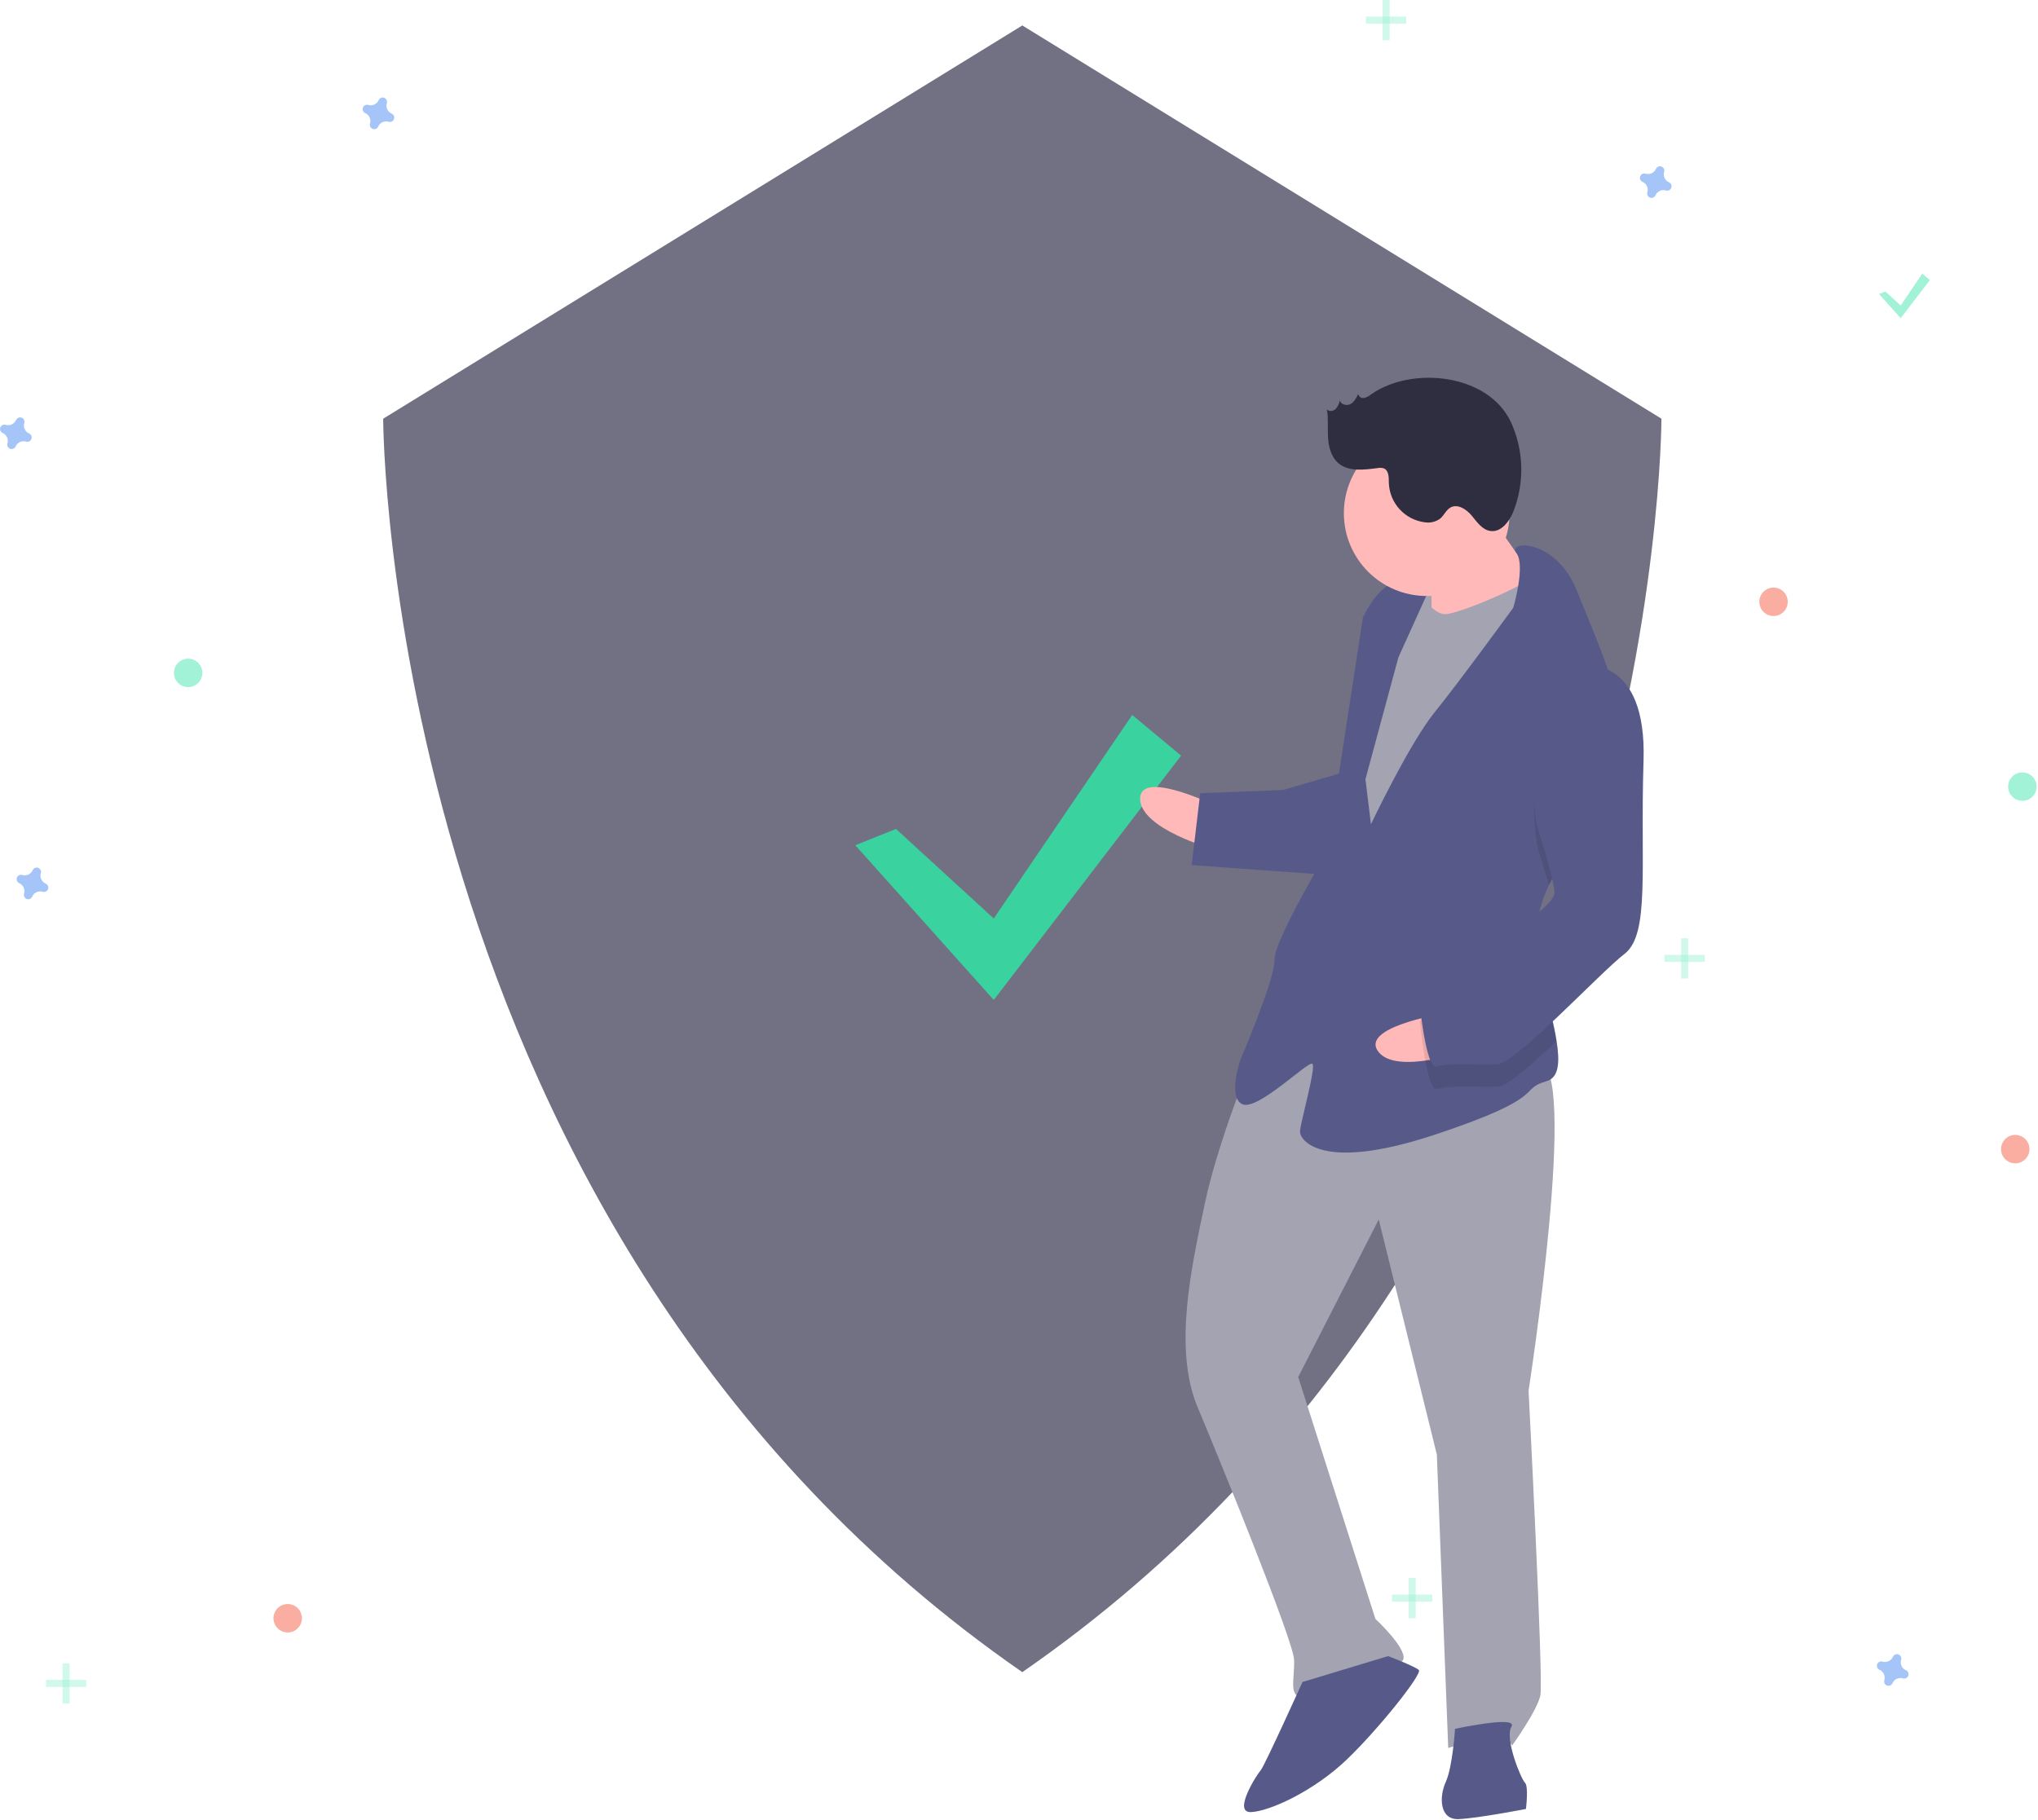 <svg width="860" height="768" viewBox="0 0 860 768" fill="none" xmlns="http://www.w3.org/2000/svg">
<g id="alert 1" clip-path="url(#clip0)">
<g id="shield">
<path id="main" d="M431.399 10.746L161.697 176.717C161.697 176.717 161.697 519.031 431.399 705.748C701.101 519.031 701.101 176.717 701.101 176.717L431.399 10.746Z" fill="#727184"/>
<path id="Vector" d="M378.106 349.868L419.349 387.674L477.777 301.75L498.399 318.935L419.349 422.044L360.921 356.742L378.106 349.868Z" fill="#3AD29F"/>
</g>
<path id="dot15" opacity="0.5" d="M165.29 47.956C164.463 47.596 163.797 46.945 163.42 46.126C163.042 45.307 162.979 44.378 163.242 43.515C163.285 43.383 163.312 43.246 163.322 43.108C163.346 42.713 163.242 42.32 163.026 41.989C162.809 41.657 162.492 41.404 162.121 41.267C161.749 41.13 161.344 41.116 160.964 41.228C160.584 41.34 160.25 41.57 160.012 41.887C159.93 41.999 159.861 42.12 159.808 42.248C159.448 43.075 158.796 43.741 157.977 44.118C157.158 44.496 156.229 44.559 155.367 44.296C155.235 44.253 155.098 44.227 154.959 44.216C154.564 44.192 154.172 44.296 153.84 44.512C153.509 44.729 153.256 45.046 153.119 45.417C152.982 45.789 152.968 46.194 153.079 46.574C153.191 46.954 153.422 47.288 153.738 47.526C153.85 47.608 153.972 47.677 154.1 47.73C154.927 48.09 155.592 48.742 155.97 49.561C156.347 50.38 156.41 51.309 156.147 52.171C156.105 52.303 156.078 52.44 156.067 52.579C156.043 52.974 156.147 53.366 156.364 53.698C156.58 54.029 156.897 54.282 157.269 54.419C157.64 54.556 158.046 54.57 158.426 54.459C158.806 54.347 159.14 54.116 159.378 53.8C159.46 53.688 159.528 53.566 159.582 53.438C159.942 52.611 160.593 51.946 161.412 51.569C162.231 51.191 163.16 51.128 164.023 51.391C164.155 51.433 164.292 51.46 164.43 51.471C164.825 51.495 165.218 51.391 165.549 51.174C165.881 50.958 166.134 50.641 166.271 50.269C166.408 49.898 166.422 49.492 166.31 49.112C166.199 48.732 165.968 48.398 165.651 48.16C165.539 48.078 165.418 48.01 165.29 47.956Z" fill="#4D8AF0"/>
<path id="dot14" opacity="0.5" d="M19.29 372.956C18.463 372.596 17.797 371.945 17.42 371.126C17.042 370.307 16.979 369.378 17.242 368.515C17.285 368.383 17.312 368.246 17.322 368.108C17.346 367.713 17.242 367.32 17.026 366.989C16.809 366.657 16.492 366.404 16.121 366.267C15.749 366.13 15.344 366.116 14.964 366.228C14.584 366.339 14.25 366.57 14.012 366.887C13.93 366.999 13.861 367.12 13.808 367.248C13.448 368.075 12.796 368.741 11.977 369.118C11.158 369.496 10.229 369.559 9.367 369.296C9.235 369.253 9.098 369.226 8.959 369.216C8.564 369.192 8.172 369.296 7.84 369.512C7.509 369.729 7.256 370.046 7.119 370.417C6.982 370.789 6.968 371.195 7.079 371.574C7.191 371.954 7.422 372.288 7.738 372.526C7.85 372.608 7.972 372.677 8.1 372.73C8.927 373.09 9.592 373.742 9.97 374.561C10.347 375.38 10.41 376.309 10.147 377.171C10.105 377.304 10.078 377.44 10.067 377.579C10.043 377.974 10.147 378.366 10.364 378.698C10.58 379.03 10.897 379.282 11.269 379.42C11.64 379.557 12.046 379.57 12.426 379.459C12.806 379.347 13.139 379.116 13.378 378.8C13.46 378.688 13.528 378.566 13.582 378.438C13.942 377.612 14.593 376.946 15.412 376.568C16.231 376.191 17.16 376.128 18.023 376.391C18.155 376.433 18.292 376.46 18.43 376.471C18.825 376.495 19.218 376.391 19.549 376.174C19.881 375.958 20.134 375.641 20.271 375.269C20.408 374.898 20.422 374.492 20.31 374.112C20.198 373.732 19.968 373.399 19.651 373.16C19.539 373.078 19.418 373.01 19.29 372.956Z" fill="#4D8AF0"/>
<path id="dot13" opacity="0.5" d="M748.399 260C751.713 260 754.399 257.314 754.399 254C754.399 250.686 751.713 248 748.399 248C745.085 248 742.399 250.686 742.399 254C742.399 257.314 745.085 260 748.399 260Z" fill="#F55F44"/>
<path id="dot12" opacity="0.5" d="M121.399 689C124.713 689 127.399 686.314 127.399 683C127.399 679.686 124.713 677 121.399 677C118.085 677 115.399 679.686 115.399 683C115.399 686.314 118.085 689 121.399 689Z" fill="#F55F44"/>
<path id="dot11" opacity="0.5" d="M850.399 491C853.713 491 856.399 488.314 856.399 485C856.399 481.686 853.713 479 850.399 479C847.085 479 844.399 481.686 844.399 485C844.399 488.314 847.085 491 850.399 491Z" fill="#F55F44"/>
<path id="dot10" opacity="0.5" d="M704.29 76.956C703.463 76.596 702.797 75.945 702.42 75.126C702.042 74.307 701.979 73.378 702.242 72.515C702.285 72.383 702.312 72.246 702.322 72.108C702.346 71.713 702.242 71.32 702.026 70.989C701.809 70.657 701.492 70.404 701.121 70.267C700.749 70.13 700.343 70.116 699.964 70.228C699.584 70.34 699.25 70.57 699.012 70.887C698.93 70.999 698.861 71.12 698.808 71.248C698.448 72.075 697.796 72.741 696.977 73.118C696.158 73.496 695.229 73.559 694.367 73.296C694.235 73.253 694.098 73.227 693.959 73.216C693.564 73.192 693.172 73.296 692.84 73.512C692.509 73.729 692.256 74.046 692.119 74.417C691.981 74.789 691.968 75.195 692.079 75.574C692.191 75.954 692.422 76.288 692.738 76.526C692.85 76.608 692.972 76.677 693.1 76.73C693.927 77.09 694.592 77.742 694.97 78.561C695.347 79.38 695.41 80.309 695.147 81.171C695.105 81.303 695.078 81.44 695.067 81.579C695.043 81.974 695.147 82.366 695.364 82.698C695.58 83.029 695.897 83.282 696.269 83.419C696.64 83.556 697.046 83.57 697.426 83.459C697.806 83.347 698.139 83.116 698.378 82.8C698.46 82.688 698.528 82.566 698.582 82.438C698.942 81.612 699.593 80.946 700.412 80.569C701.231 80.191 702.16 80.128 703.023 80.391C703.155 80.433 703.292 80.46 703.43 80.471C703.825 80.495 704.218 80.391 704.549 80.174C704.881 79.958 705.134 79.641 705.271 79.269C705.408 78.898 705.422 78.492 705.31 78.112C705.199 77.732 704.968 77.398 704.651 77.16C704.539 77.078 704.418 77.01 704.29 76.956Z" fill="#4D8AF0"/>
<path id="dot9" opacity="0.5" d="M804.29 704.956C803.463 704.596 802.797 703.945 802.42 703.126C802.042 702.307 801.979 701.378 802.242 700.515C802.285 700.383 802.312 700.246 802.322 700.108C802.346 699.713 802.242 699.32 802.026 698.989C801.809 698.657 801.492 698.404 801.121 698.267C800.749 698.13 800.343 698.116 799.964 698.228C799.584 698.34 799.25 698.57 799.012 698.887C798.93 698.999 798.861 699.12 798.808 699.248C798.448 700.075 797.796 700.741 796.977 701.118C796.158 701.496 795.229 701.559 794.367 701.296C794.235 701.253 794.098 701.226 793.959 701.216C793.564 701.192 793.172 701.296 792.84 701.512C792.509 701.729 792.256 702.046 792.119 702.417C791.981 702.789 791.968 703.195 792.079 703.574C792.191 703.954 792.422 704.288 792.738 704.526C792.85 704.608 792.972 704.677 793.1 704.73C793.927 705.09 794.592 705.742 794.97 706.561C795.347 707.38 795.41 708.309 795.147 709.171C795.105 709.304 795.078 709.44 795.067 709.579C795.043 709.974 795.147 710.366 795.364 710.698C795.58 711.03 795.897 711.283 796.269 711.42C796.64 711.557 797.046 711.57 797.426 711.459C797.806 711.347 798.139 711.116 798.378 710.8C798.46 710.688 798.528 710.566 798.582 710.438C798.942 709.612 799.593 708.946 800.412 708.568C801.231 708.191 802.16 708.128 803.023 708.391C803.155 708.433 803.292 708.46 803.43 708.471C803.825 708.495 804.218 708.391 804.549 708.174C804.881 707.958 805.134 707.641 805.271 707.269C805.408 706.898 805.422 706.492 805.31 706.112C805.199 705.732 804.968 705.399 804.651 705.16C804.539 705.078 804.418 705.01 804.29 704.956Z" fill="#4D8AF0"/>
<path id="dot8" opacity="0.5" d="M12.29 182.956C11.463 182.596 10.797 181.945 10.42 181.126C10.042 180.307 9.979 179.378 10.242 178.515C10.285 178.383 10.312 178.246 10.322 178.108C10.346 177.713 10.242 177.32 10.026 176.989C9.809 176.657 9.492 176.404 9.121 176.267C8.749 176.13 8.344 176.116 7.964 176.228C7.584 176.339 7.25 176.57 7.012 176.887C6.93 176.999 6.861 177.12 6.808 177.248C6.448 178.075 5.796 178.741 4.977 179.118C4.158 179.496 3.229 179.559 2.367 179.296C2.235 179.253 2.098 179.226 1.959 179.216C1.564 179.192 1.172 179.296 0.84 179.512C0.509 179.729 0.256 180.046 0.119 180.417C-0.018 180.789 -0.032 181.195 0.079 181.574C0.191 181.954 0.422 182.288 0.738 182.526C0.85 182.608 0.972 182.677 1.1 182.73C1.927 183.09 2.592 183.742 2.97 184.561C3.347 185.38 3.41 186.309 3.147 187.171C3.105 187.304 3.078 187.44 3.067 187.579C3.043 187.974 3.147 188.366 3.364 188.698C3.58 189.029 3.897 189.283 4.269 189.42C4.64 189.557 5.046 189.57 5.426 189.459C5.806 189.347 6.14 189.116 6.378 188.8C6.46 188.688 6.528 188.566 6.582 188.438C6.942 187.612 7.593 186.946 8.412 186.568C9.231 186.191 10.16 186.128 11.023 186.391C11.155 186.433 11.292 186.46 11.43 186.471C11.825 186.495 12.218 186.391 12.549 186.174C12.881 185.958 13.134 185.641 13.271 185.269C13.408 184.898 13.422 184.492 13.31 184.112C13.198 183.732 12.968 183.399 12.652 183.16C12.539 183.078 12.418 183.01 12.29 182.956Z" fill="#4D8AF0"/>
<path id="dot7" opacity="0.5" d="M79.399 290C82.713 290 85.399 287.314 85.399 284C85.399 280.686 82.713 278 79.399 278C76.085 278 73.399 280.686 73.399 284C73.399 287.314 76.085 290 79.399 290Z" fill="#47E6B1"/>
<path id="dot6" opacity="0.5" d="M853.399 338C856.713 338 859.399 335.314 859.399 332C859.399 328.686 856.713 326 853.399 326C850.085 326 847.399 328.686 847.399 332C847.399 335.314 850.085 338 853.399 338Z" fill="#47E6B1"/>
<g id="dot5" opacity="0.5">
<path id="Vector_2" opacity="0.5" d="M586.399 0H583.399V17H586.399V0Z" fill="#47E6B1"/>
<path id="Vector_3" opacity="0.5" d="M593.399 10V7L576.399 7V10H593.399Z" fill="#47E6B1"/>
</g>
<g id="dot4" opacity="0.5">
<path id="Vector_4" opacity="0.5" d="M597.399 666H594.399V683H597.399V666Z" fill="#47E6B1"/>
<path id="Vector_5" opacity="0.5" d="M604.399 676V673H587.399V676H604.399Z" fill="#47E6B1"/>
</g>
<g id="dot3" opacity="0.5">
<path id="Vector_6" opacity="0.5" d="M29.399 702H26.399V719H29.399V702Z" fill="#47E6B1"/>
<path id="Vector_7" opacity="0.5" d="M36.399 712V709H19.399V712H36.399Z" fill="#47E6B1"/>
</g>
<g id="dot2" opacity="0.5">
<path id="Vector_8" opacity="0.5" d="M712.399 396H709.399V413H712.399V396Z" fill="#47E6B1"/>
<path id="Vector_9" opacity="0.5" d="M719.399 406V403H702.399V406H719.399Z" fill="#47E6B1"/>
</g>
<path id="dot1" opacity="0.5" d="M795.606 123.018L802.049 128.924L811.177 115.5L814.399 118.185L802.049 134.294L792.921 124.092L795.606 123.018Z" fill="#47E6B1"/>
<g id="person">
<path id="Vector_10" d="M611.669 239.272L589.444 240.134L590.552 268.709L612.777 267.848L611.669 239.272Z" fill="#A3A3B1"/>
<path id="Vector_11" d="M511.41 339.35C511.41 339.35 480.631 324.645 481.123 337.345C481.616 350.045 512.148 358.401 512.148 358.401L511.41 339.35Z" fill="#FFB9B9"/>
<path id="Vector_12" d="M528.296 446.811C528.296 446.811 513.775 482.353 508.41 507.999C503.045 533.646 494.874 568.942 505.384 593.973C515.894 619.004 545.776 692.572 546.084 700.51C546.392 708.448 543.524 716.509 549.875 716.262C556.225 716.016 590.781 705.137 592.184 700.312C593.587 695.488 580.394 683.28 580.394 683.28L547.817 581.198L581.806 514.693L606.323 613.908L611.125 737.736C611.125 737.736 634.692 730.463 638.113 736.69C638.113 736.69 648.672 721.971 650.013 715.559C651.354 709.147 645.026 586.968 645.026 586.968C645.026 586.968 666.659 447.805 649.196 448.482C631.733 449.16 563.332 407.294 528.296 446.811Z" fill="#A3A3B1"/>
<path id="Vector_13" d="M549.628 709.912C549.628 709.912 533.52 745.516 531.994 747.165C530.468 748.814 519.971 765.12 527.908 764.812C535.846 764.504 554.589 755.828 568.384 742.574C582.18 729.319 600.368 706.355 598.719 704.829C597.07 703.303 585.773 698.971 585.773 698.971L549.628 709.912Z" fill="#575A89"/>
<path id="Vector_14" d="M613.992 729.675C613.992 729.675 613.02 745.612 610.091 752.086C607.162 758.559 607.532 768.084 615.469 767.777C623.407 767.469 643.922 763.493 643.922 763.493C643.922 763.493 645.14 753.906 643.491 752.38C641.842 750.854 634.815 733.638 637.805 728.752C640.795 723.866 613.992 729.675 613.992 729.675Z" fill="#575A89"/>
<path id="Vector_15" d="M625.735 212.492C625.735 212.492 642.657 238.865 649.254 244.969C655.85 251.073 637.292 264.512 637.292 264.512L604.077 268.98C604.077 268.98 604.495 238.755 602.784 235.641C601.073 232.528 625.735 212.492 625.735 212.492Z" fill="#FFB9B9"/>
<path id="Vector_16" d="M596.865 247.001C596.865 247.001 603.707 259.455 610.057 259.208C616.408 258.962 649.254 244.969 650.656 240.145C652.059 235.321 661.536 274.701 661.536 274.701L581.165 416.142L561.56 402.593L571.059 319.548L578.861 274.727L596.865 247.001Z" fill="#A3A3B1"/>
<path id="Vector_17" d="M653.621 373.584C650.415 380.291 648.413 387.285 648.69 394.444C648.703 394.762 648.715 395.079 648.743 395.396C649.504 410.089 654.917 427.083 656.858 439.441C658.268 448.305 657.867 454.776 652.679 456.297C640.101 459.965 654.513 462.586 605.853 478.782C557.193 494.978 548.701 480.998 548.578 477.823C548.455 474.648 555.469 450.527 553.82 449.001C552.171 447.475 530.746 468.975 524.272 466.046C517.799 463.117 523.534 446.996 523.534 446.996C523.534 446.996 538.116 413.042 537.808 405.104C537.501 397.166 559.898 359.729 559.898 359.729L575.132 260.563C575.132 260.563 580.989 247.616 588.865 245.721C596.742 243.825 603.276 248.342 603.276 248.342L590.097 277.472L576.191 328.889L578.517 347.878C578.517 347.878 594.688 313.862 605.308 300.731C615.928 287.599 638.572 256.513 638.572 256.513C638.572 256.513 643.858 238.675 639.867 233.345C635.876 227.998 656.514 227.198 665.314 249.116C669.978 260.732 677.55 278.055 682.293 294.184C686.52 308.472 688.516 321.83 684.329 329.465C677.929 341.129 661.829 356.46 653.621 373.584Z" fill="#575A89"/>
<path id="Vector_18" opacity="0.1" d="M684.329 329.465C677.929 341.129 661.829 356.46 653.621 373.584C651.477 365.861 648.862 357.869 648.862 357.869C648.862 357.869 638.831 304.201 668.502 290.331C673.418 289.855 678.335 291.229 682.293 294.184C686.52 308.472 688.516 321.83 684.329 329.465Z" fill="black"/>
<path id="Vector_19" d="M566.543 326.083L541.388 333.418L506.462 334.772L502.869 365.12L560.267 369.254C560.267 369.254 574.604 328.95 566.543 326.083Z" fill="#575A89"/>
<path id="Vector_20" d="M607.561 428.123C607.561 428.123 573.909 433.706 581.59 443.832C589.27 453.959 619.082 443.313 619.082 443.313L607.561 428.123Z" fill="#FFB9B9"/>
<path id="Vector_21" opacity="0.1" d="M648.743 395.396C649.504 410.089 654.917 427.083 656.858 439.441C646.138 449.587 635.944 458.536 632.102 458.685C624.165 458.993 611.403 457.898 606.702 459.67C602 461.442 599.243 431.34 599.243 431.34C599.243 431.34 602.049 421.692 614.565 416.437C623.012 412.882 639.206 403.239 648.743 395.396Z" fill="black"/>
<path id="Vector_22" d="M668.133 280.805C668.133 280.805 694.998 276.584 693.546 321.158C692.095 365.732 696.378 394.185 685.573 402.554C674.768 410.922 639.671 448.852 631.733 449.16C623.795 449.467 611.033 448.372 606.332 450.145C601.631 451.917 598.874 421.815 598.874 421.815C598.874 421.815 601.68 412.167 614.195 406.912C626.711 401.656 656.197 383.024 655.951 376.674C655.705 370.323 648.492 348.344 648.492 348.344C648.492 348.344 638.462 294.675 668.133 280.805Z" fill="#575A89"/>
<path id="Vector_23" d="M602.045 251.543C621.349 251.543 636.997 235.895 636.997 216.591C636.997 197.287 621.349 181.639 602.045 181.639C582.742 181.639 567.093 197.287 567.093 216.591C567.093 235.895 582.742 251.543 602.045 251.543Z" fill="#FFB9B9"/>
<path id="Vector_24" d="M578.511 166.494C577.668 167.221 576.658 167.727 575.572 167.969C575.027 168.066 574.465 167.944 574.01 167.628C573.555 167.313 573.243 166.83 573.142 166.286C572.342 167.944 571.44 169.711 569.807 170.562C568.175 171.413 565.65 170.7 565.415 168.874C565.176 170.26 564.563 171.555 563.641 172.618C562.628 173.584 560.791 173.827 559.907 172.743C560.622 176.65 560.18 180.668 560.405 184.634C560.629 188.6 561.687 192.805 564.683 195.413C569.053 199.216 575.624 198.277 581.373 197.557C582.242 197.374 583.144 197.424 583.988 197.7C586.14 198.617 586.043 201.613 586.072 203.952C586.247 208.057 587.872 211.967 590.657 214.987C593.442 218.007 597.207 219.943 601.284 220.45C603.565 220.802 605.893 220.234 607.756 218.87C609.388 217.487 610.222 215.232 612.092 214.193C615.134 212.503 618.824 214.968 621.048 217.645C623.272 220.321 625.464 223.614 628.909 224.104C633.466 224.752 636.937 220.108 638.64 215.832C640.989 209.838 642.115 203.435 641.95 197C641.786 190.565 640.334 184.227 637.682 178.362C628.167 157.621 595.663 154.34 578.511 166.494Z" fill="#2F2E41"/>
</g>
</g>
<defs>
<clipPath id="clip0">
<rect width="859.399" height="767.784" fill="white"/>
</clipPath>
</defs>
</svg>
